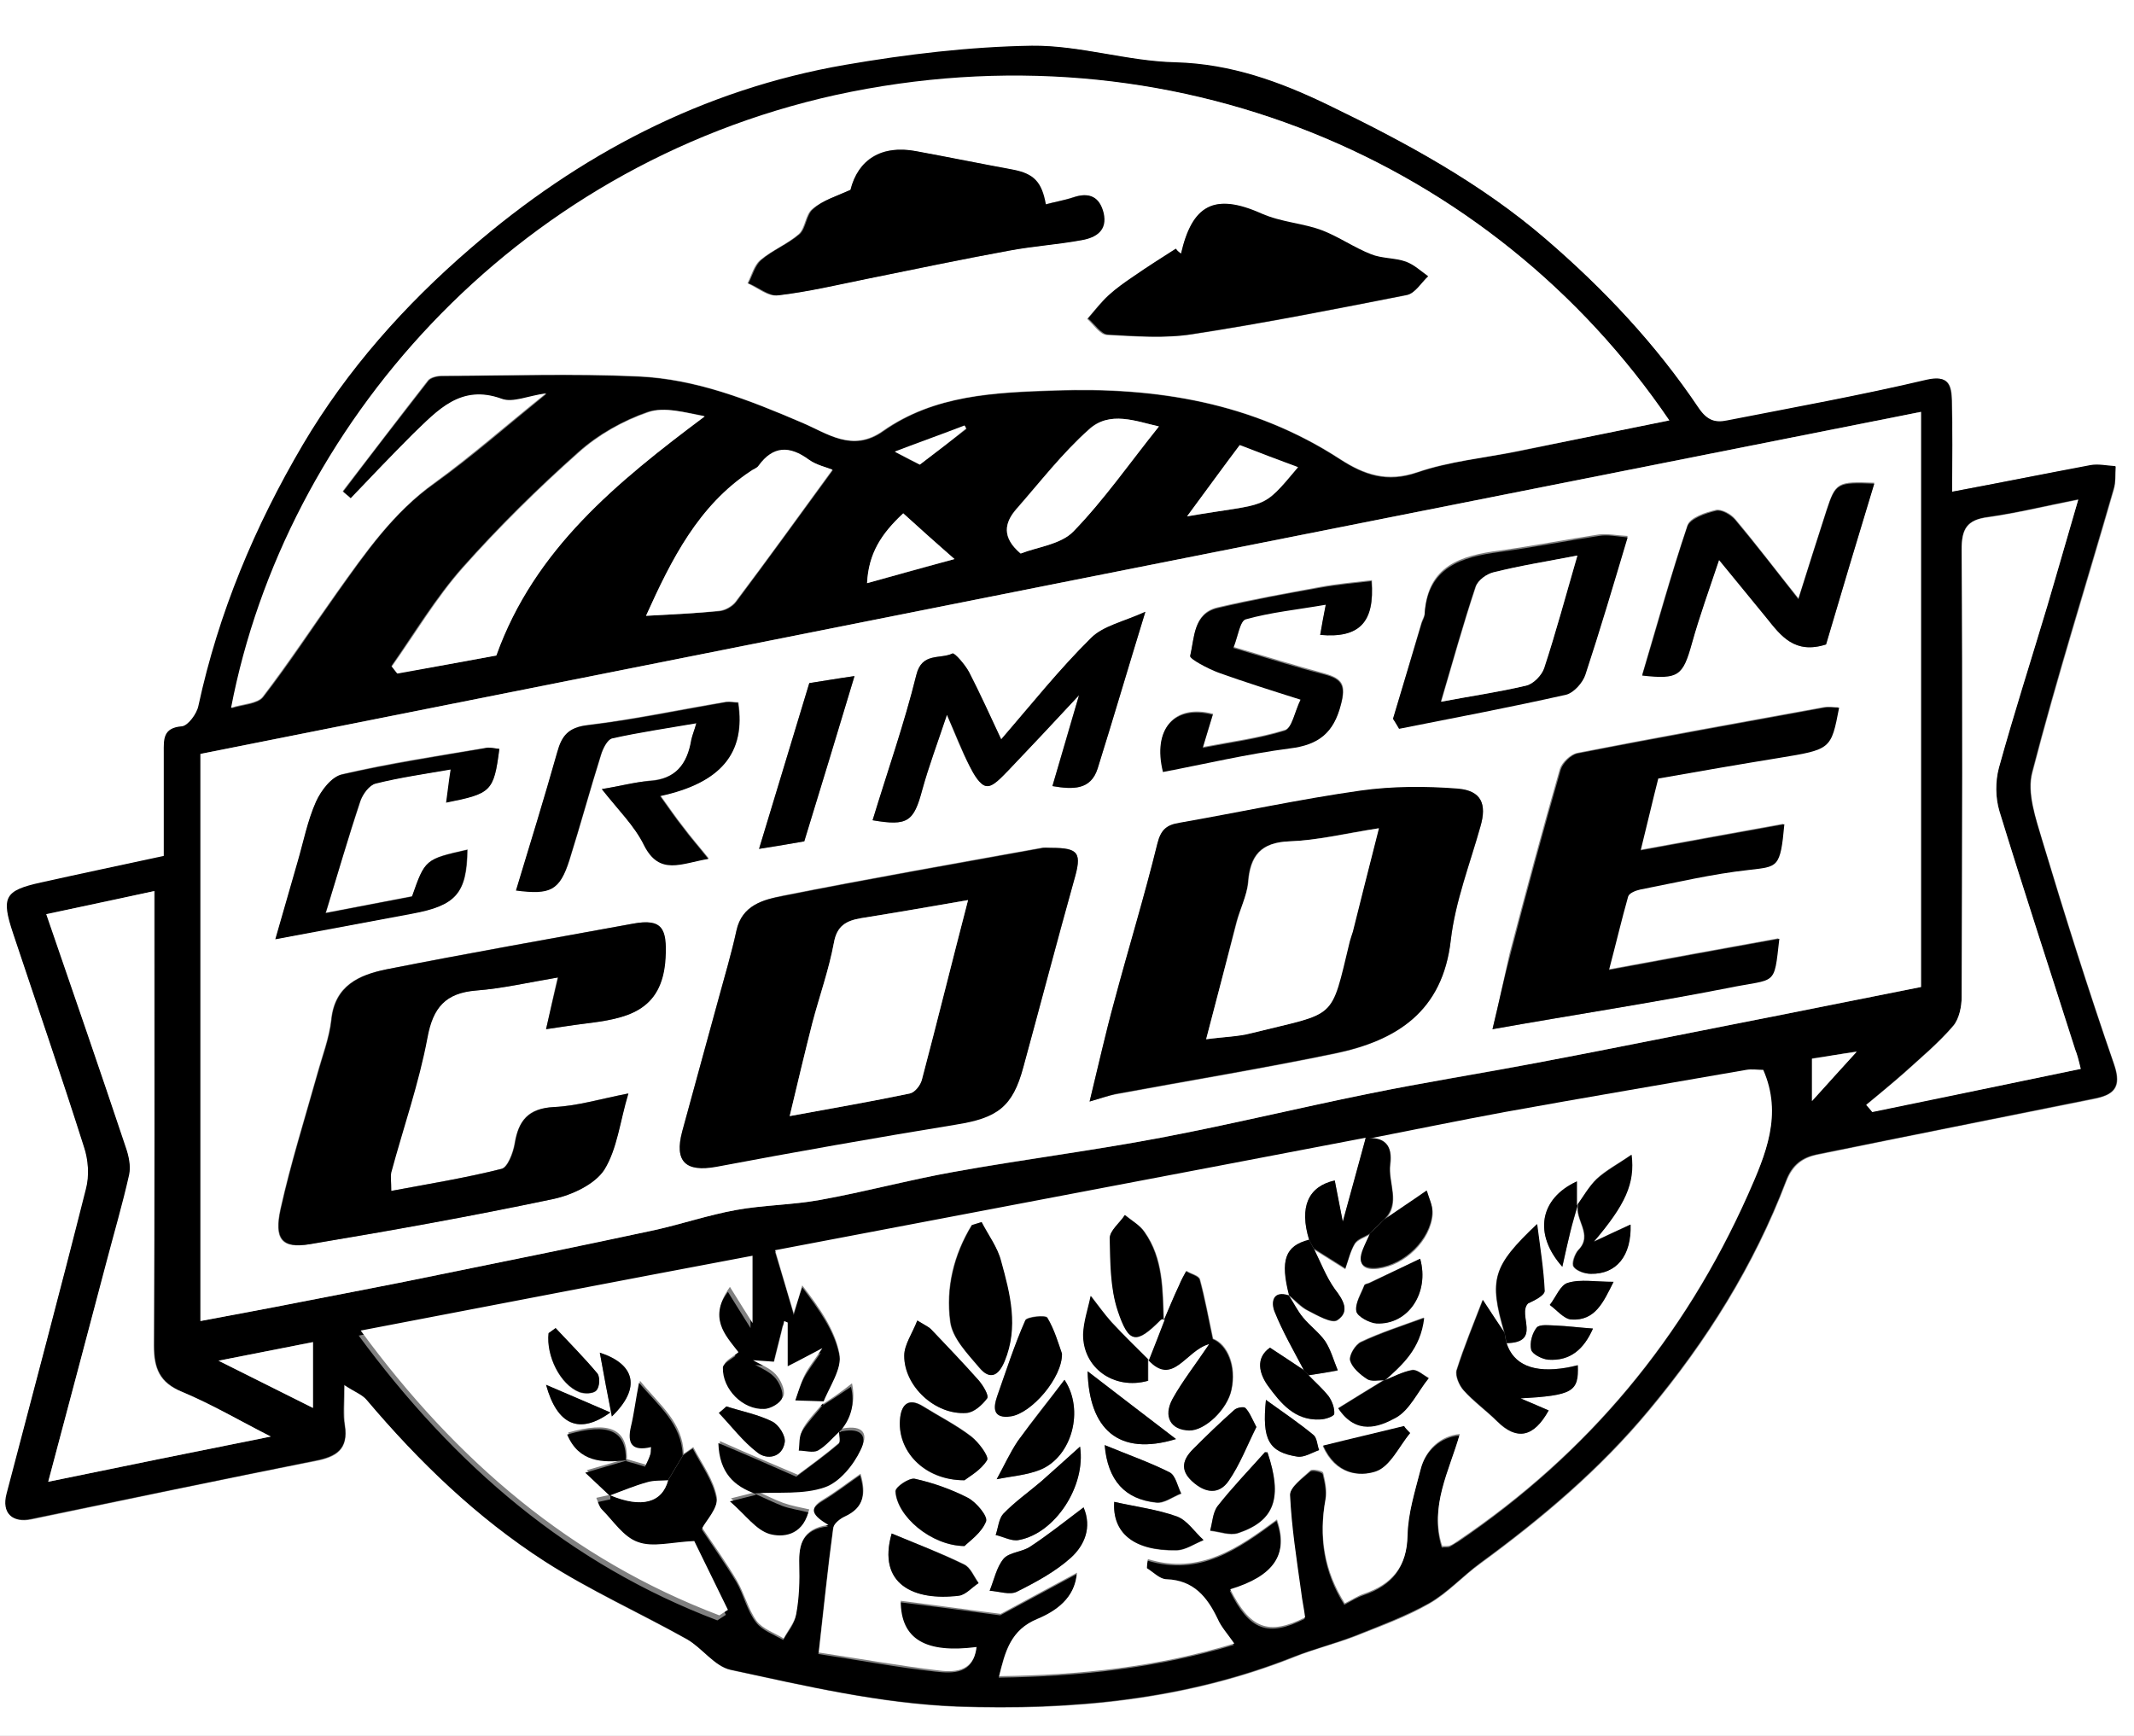 <?xml version="1.0" encoding="utf-8"?>
<!-- Generator: Adobe Illustrator 20.1.0, SVG Export Plug-In . SVG Version: 6.00 Build 0)  -->
<svg version="1.1" id="Layer_1" xmlns="http://www.w3.org/2000/svg" xmlns:xlink="http://www.w3.org/1999/xlink" x="0px" y="0px"
	 viewBox="0 0 424.8 345.6" style="enable-background:new 0 0 424.8 345.6;" xml:space="preserve">
<rect x="0" y="0" width="424.8" height="345.6" fill="#808080" stroke="none"/>
<style type="text/css">
	.st0{fill:#FFFFFF;}
</style>
<g>
	<g>
		<path class="st0" d="M-49.4,353.8c0-120,0-240,0-360c168,0,336,0,504,0c0,120,0,240,0,360C286.6,353.8,118.6,353.8-49.4,353.8z
			 M388.6,97.9c0-6.5,0.1-12.3,0-18.1c-0.1-3.1-0.6-5.2-5-4.1c-13.2,3-26.5,5.5-39.7,8.1c-2.3,0.5-4,0-5.7-2.5
			c-8.5-12.6-18.9-23.7-30.4-33.6c-13-11.2-28-19.3-43.3-26.7c-9.5-4.6-19.4-8.2-30.4-8.5c-9.6-0.2-19.1-3.5-28.6-3.3
			c-12.4,0.2-24.9,1.7-37.1,3.8c-28.3,5-53.1,18-74.7,36.6c-13,11.2-24.4,24.1-33.3,39c-9.6,16.3-16.8,33.4-20.8,52
			c-0.3,1.6-2.1,4-3.3,4.1c-3.8,0.3-3.6,2.6-3.6,5.2c0,6.8,0,13.6,0,20.6c-8.4,1.8-16.5,3.5-24.5,5.3c-7.1,1.6-7.9,2.9-5.5,10.1
			c4.7,14.2,9.6,28.3,14.1,42.5c0.8,2.6,1,5.8,0.4,8.4C12,257,6.6,277.2,1.4,297.5c-1,3.8,1.2,5.8,4.9,5
			c18.8-3.9,37.6-7.9,56.5-11.6c4.2-0.8,6.6-2.3,5.9-7.1c-0.3-2.1-0.1-4.3-0.1-8c2.1,1.4,3.6,1.9,4.5,3
			c10.4,12.3,21.9,23.4,35.4,32.1c9,5.8,18.9,10.3,28.3,15.5c3.1,1.7,5.5,5.4,8.7,6.1c14.9,3.2,29.8,6.7,45,7.3
			c23,0.8,45.6-1.3,67.2-9.9c3.9-1.6,8.1-2.6,12-4.1c5-2,10.1-3.8,14.8-6.5c3.7-2.1,6.7-5.5,10.2-8c12.3-9,23.8-18.7,33.6-30.5
			c11.5-13.8,20.9-28.8,27.3-45.6c1.3-3.3,3.3-4.7,6.2-5.3c18.4-3.8,36.7-7.4,55.1-11.1c3.8-0.8,5.6-2.2,4-6.8
			c-5.1-14.8-9.8-29.7-14.3-44.6c-1.3-4.4-3.1-9.5-2-13.6c4.9-18.9,10.8-37.5,16.2-56.3c0.4-1.5,0.3-3.1,0.4-4.6
			c-1.7-0.1-3.4-0.4-5-0.2C407.1,94.3,398.2,96.1,388.6,97.9z"/>
		<path d="M388.6,97.9c9.6-1.8,18.5-3.6,27.5-5.3c1.6-0.3,3.3,0.1,5,0.2c-0.1,1.5,0.1,3.2-0.4,4.6c-5.4,18.7-11.3,37.4-16.2,56.3
			c-1.1,4.1,0.7,9.2,2,13.6c4.5,15,9.2,29.9,14.3,44.6c1.6,4.7-0.2,6.1-4,6.8c-18.4,3.7-36.7,7.4-55.1,11.1c-2.9,0.6-5,2-6.2,5.3
			c-6.4,16.8-15.8,31.8-27.3,45.6c-9.8,11.8-21.3,21.5-33.6,30.5c-3.5,2.6-6.5,5.9-10.2,8c-4.7,2.6-9.8,4.5-14.8,6.5
			c-3.9,1.5-8.1,2.6-12,4.1c-21.6,8.6-44.2,10.7-67.2,9.9c-15.3-0.6-30.2-4.1-45-7.3c-3.2-0.7-5.6-4.3-8.7-6.1
			c-9.4-5.3-19.3-9.7-28.3-15.5c-13.5-8.7-25-19.8-35.4-32.1c-0.9-1.1-2.4-1.6-4.5-3c0,3.7-0.3,5.9,0.1,8c0.8,4.8-1.7,6.3-5.9,7.1
			c-18.8,3.8-37.7,7.7-56.5,11.6c-3.8,0.8-5.9-1.2-4.9-5C6.6,277.2,12,257,17.1,236.7c0.7-2.6,0.5-5.8-0.4-8.4
			c-4.5-14.2-9.4-28.4-14.1-42.5c-2.4-7.2-1.7-8.5,5.5-10.1c8.1-1.8,16.2-3.5,24.5-5.3c0-6.9,0-13.7,0-20.6c0-2.6-0.2-4.9,3.6-5.2
			c1.2-0.1,3-2.5,3.3-4.1c4-18.5,11.2-35.7,20.8-52c8.8-14.9,20.3-27.8,33.3-39c21.6-18.7,46.3-31.7,74.7-36.6
			c12.2-2.1,24.7-3.6,37.1-3.8c9.5-0.1,19.1,3.1,28.6,3.3c11.1,0.3,20.9,3.9,30.4,8.5c15.3,7.4,30.3,15.5,43.3,26.7
			c11.5,9.9,21.9,20.9,30.4,33.6c1.7,2.5,3.3,3,5.7,2.5c13.3-2.6,26.6-5,39.7-8.1c4.4-1,4.9,1.1,5,4.1
			C388.7,85.6,388.6,91.4,388.6,97.9z M121.5,297.7c6.2,2.5,10.3,1.5,11.5-3c1-1.7,2-3.3,3-5c0.6-0.4,1.2-0.9,1.9-1.3
			c1.7,3.3,4.1,6.5,4.7,10c0.4,2.1-2.2,4.7-2.9,6.1c2.4,3.6,4.8,7,6.9,10.5c1.5,2.6,2.1,5.7,3.9,8c1.2,1.6,3.5,2.4,5.4,3.5
			c0.9-1.6,2.3-3.2,2.5-4.9c0.5-3.3,0.6-6.6,0.6-9.9c-0.1-3.9,0.6-7.2,5.8-7.8c-3.1-1.7-4.2-3.2-1-5.1c2.5-1.5,4.8-3.3,7.4-5.1
			c1.2,4,0.6,6.8-3.1,8.5c-0.9,0.4-2.2,1.4-2.3,2.2c-1.1,8.1-1.9,16.2-2.9,24.9c8.6,1.3,15.9,2.7,23.3,3.5c3.5,0.4,7.5,0.5,8.1-4.6
			c-10.1,1.3-15.1-1.5-15.1-9.2c6.4,0.8,12.7,1.6,19.9,2.6c4.4-2.4,9.7-5.2,15.2-8.2c-0.4,5.1-4.3,7.7-7.9,9.2
			c-5.4,2.2-6.4,6.3-7.6,11.4c16.1-0.2,31.4-1.9,46.8-6.5c-1.4-2-2.5-3.4-3.3-4.9c-2.1-4.4-4.7-7.7-10.2-7.9c-1.3,0-2.6-1.5-3.9-2.2
			c0.1-0.6,0.2-1.2,0.2-1.8c10.4,3.2,18.1-2.3,25.7-7.9c2.5,7-0.7,11.3-9.3,13.9c3.9,7.9,7.6,9.3,14.9,5.6c-0.3-1.6-0.6-3.4-0.8-5.2
			c-0.8-6.4-1.9-12.8-2.2-19.2c-0.1-1.6,2.5-3.5,4.1-4.9c0.4-0.4,2.4,0.1,2.5,0.5c0.4,1.7,0.8,3.5,0.5,5.2
			c-1.3,7.4-0.3,14.3,3.8,20.8c1.5-0.8,2.6-1.5,3.8-1.9c5.6-1.9,8.6-5.4,8.7-11.7c0.1-4.4,1.5-8.8,2.6-13.1c1-4,4.1-6.7,7.8-7
			c-2,7.3-6,14.4-3.5,22.3c0.8-0.1,1.2,0,1.5-0.1c0.6-0.3,1.1-0.7,1.7-1c25.8-17.5,45-40.5,57.7-69c3.5-7.9,6.9-15.9,3-24.7
			c-1.1,0-2.3-0.2-3.4,0c-16,2.8-32.1,5.5-48.1,8.4c-9.2,1.7-18.4,3.6-27.6,5.4c0,0,0.1-0.2,0.1-0.2c-39.1,7.4-78.3,14.9-117.6,22.4
			c1.5,5,2.6,8.6,3.7,12.5c0.6-2.1,1.1-3.8,1.7-5.5c3.4,4.5,6.5,8.8,7.4,13.6c0.6,3.1-2.2,6.7-3.4,10.2l0.1-0.2
			c-1.9-0.1-3.9-0.1-5.8-0.2c0.6-1.7,1.1-3.5,1.9-5.1c0.8-1.6,2-3.1,3.5-5.3c-2.7,1.4-4.3,2.3-6.9,3.6c0-3.5,0-6.1,0-8.7
			c-0.2-0.1-0.5-0.2-0.7-0.3c-0.6,2.6-1.3,5.1-2,8.1c-1.3-0.1-2.8-0.2-4.2-0.3c-1-0.5-2-1-3-1.5c-2.6-3.5-6.1-6.9-1.7-13
			c1.7,2.7,2.9,4.7,4.5,7.2c0-5.3,0-9.2,0-13.4c-26,5-51.4,9.9-78,14.9c19.1,25.9,41.9,45.5,71.4,56.7c0.6-0.4,1.1-0.7,1.7-1.1
			c-2.5-5.1-5-10.2-6.7-13.7c-4.4,0.2-8.2,1.2-11.2,0.2c-2.8-1-4.9-4.2-7.2-6.5c-0.5-0.5-0.6-1.4-1.1-2.3c1.3-0.3,2.3-0.5,3.2-0.7
			L121.5,297.7z M382.4,82C268,104.7,153.8,127.4,39.9,150.1c0,37.9,0,75.2,0,112.9c6.9-1.3,13.4-2.5,20-3.8
			c9.1-1.8,18.2-3.5,27.4-5.4c14.3-2.9,28.7-5.9,43-8.9c5.4-1.2,10.7-3,16.2-4c5.5-1,11.2-1,16.7-2c9-1.6,17.8-4,26.7-5.6
			c13.7-2.4,27.5-4.2,41.2-6.8c13.8-2.6,27.4-6,41.1-8.7c11.2-2.3,22.5-4,33.7-6.2c13.3-2.5,26.5-5.2,39.8-7.8
			c12.3-2.4,24.5-4.9,36.7-7.3C382.4,158,382.4,120.1,382.4,82z M332.3,83.7C297,31.8,233.1,4.4,166.5,19.1
			C101.8,33.4,56.8,85.3,46.1,141c2.3-0.7,5.2-0.8,6.3-2.2c5.2-6.7,9.8-13.8,14.7-20.7c5.7-8,11.2-16.1,19.5-21.9
			c7.4-5.3,14.2-11.3,22.2-17.8c-3.6,0.5-6.6,1.9-8.8,1.1c-8.2-3-12.8,2.2-17.7,7C78.1,90.6,74,95,69.9,99.3
			c-0.5-0.5-1.1-0.9-1.6-1.4c5.6-7.4,11.3-14.8,17-22.1c0.5-0.6,1.8-0.9,2.7-0.9c13-0.1,26.1-0.5,39.1,0.1
			c11.5,0.5,22.1,4.7,32.6,9.2c5,2.1,10,6,16.1,1.7c10.3-7.3,22.2-7.7,34.3-8.1c20.3-0.7,39.4,2.4,56.7,13.7
			c4.8,3.1,9.3,4.7,15.3,2.6c6.4-2.2,13.3-2.9,20-4.2C312.1,87.8,322.1,85.7,332.3,83.7z M414.2,212.8c-0.5-1.7-0.7-2.8-1.1-3.9
			c-5.1-15.8-10.3-31.6-15.1-47.5c-0.8-2.7-0.9-5.9-0.1-8.6c2.9-10.7,6.4-21.4,9.6-32.1c2.1-6.9,4-13.8,6.2-21.3
			c-6.6,1.3-12.2,2.7-18,3.5c-4.2,0.6-5.3,2.4-5.2,6.5c0.2,29.7,0.1,59.3,0,89c0,2-0.5,4.4-1.7,5.8c-2.9,3.4-6.4,6.3-9.7,9.3
			c-2.5,2.2-5,4.3-7.6,6.4c0.4,0.5,0.8,1,1.2,1.4C386.5,218.5,400.2,215.7,414.2,212.8z M53.9,286c-6.1-3.1-11.7-6.4-17.6-8.9
			c-4.5-1.9-5.6-4.7-5.6-9.2c0.1-28,0.1-56,0.1-83.9c0-2,0-3.9,0-6.6c-7.5,1.6-14.4,3.1-21.5,4.6c5.4,15.7,10.6,31,15.8,46.3
			c0.6,1.8,1,3.9,0.7,5.6c-1.3,5.8-3,11.5-4.5,17.3C17.4,265.6,13.6,280,9.6,295C24.6,291.9,38.9,289,53.9,286z M98.8,130.5
			c7.6-21.3,24.1-34.5,41.4-47.7c-3.8-0.7-8-1.9-11.3-0.8c-4.9,1.7-9.9,4.5-13.8,8c-8.1,7.2-15.9,14.9-23.1,23
			c-5.3,6-9.5,13-14.1,19.6c0.4,0.5,0.7,0.9,1.1,1.4C85.7,132.9,92.3,131.7,98.8,130.5z M128.6,122.6c5.4-0.3,10-0.5,14.6-0.9
			c1.2-0.1,2.6-0.9,3.3-1.8c6.5-8.7,12.8-17.4,19.3-26.3c-1.2-0.5-3.2-1-4.7-2c-3.8-2.8-7.1-2.8-10,1.2c-0.4,0.5-1.1,0.7-1.6,1.1
			C139,100.8,133.7,111.3,128.6,122.6z M230.7,84.9c-4.5-1-9.8-3.2-14,0.6c-5.3,4.8-9.7,10.5-14.4,15.8c-2.4,2.8-2.9,5.7,0.8,8.9
			c3.3-1.3,8-1.8,10.5-4.4C219.8,99.5,224.9,92.2,230.7,84.9z M236.3,102.8c16.3-2.8,14.7-0.9,22-9.7c-3.8-1.4-7.5-2.9-11.6-4.4
			C243.4,93.1,240.3,97.4,236.3,102.8z M62.3,280.3c0-4.7,0-8.6,0-13.1c-6.1,1.2-11.7,2.3-18.8,3.7
			C50.5,274.4,56.1,277.2,62.3,280.3z M179.8,102.2c-4.4,4.1-6.9,8-7.2,13.9c6.1-1.7,11.4-3.1,17.4-4.8
			C186.1,107.9,183,105.1,179.8,102.2z M360.7,219.2c3.4-3.7,6-6.7,8.9-9.9c-2.9,0.5-5.9,1-8.9,1.4
			C360.7,213.6,360.7,215.9,360.7,219.2z M183.1,92.5c3.3-2.5,6.3-4.8,9.3-7.1c-0.1-0.2-0.2-0.4-0.3-0.6c-4.4,1.7-8.9,3.3-13.9,5.2
			C180.4,91.2,182,92,183.1,92.5z"/>
		<path class="st0" d="M382.4,82c0,38.1,0,76,0,114.5c-12.2,2.4-24.4,4.9-36.7,7.3c-13.3,2.6-26.5,5.3-39.8,7.8
			c-11.2,2.1-22.5,3.9-33.7,6.2c-13.7,2.8-27.4,6.1-41.1,8.7c-13.7,2.6-27.5,4.3-41.2,6.8c-9,1.6-17.8,4-26.7,5.6
			c-5.5,1-11.2,1-16.7,2c-5.5,1-10.8,2.8-16.2,4c-14.3,3.1-28.7,6-43,8.9c-9.1,1.9-18.2,3.6-27.4,5.4c-6.5,1.3-13.1,2.5-20,3.8
			c0-37.7,0-75,0-112.9C153.8,127.4,268,104.7,382.4,82z M209.2,168.8c-0.7,0-1.4-0.1-2,0c-17.2,3.1-34.3,6.1-51.4,9.5
			c-3.7,0.8-8.1,1.8-9.2,6.9c-1,4.6-2.3,9.1-3.6,13.7c-2.4,8.8-4.8,17.6-7.2,26.3c-1.6,6,0.7,8.2,6.8,7c15.9-3,31.7-5.9,47.7-8.4
			c8.2-1.3,11.2-3.5,13.4-11.4c3.4-12.4,6.7-24.8,10.1-37.2C215.4,169.8,214.8,168.8,209.2,168.8z M216.9,219.3
			c2.7-0.8,3.9-1.2,5.1-1.4c14.6-2.7,29.2-5.1,43.7-8.1c12.3-2.6,21.5-8.4,23.1-22.6c0.9-7.7,3.8-15.1,5.9-22.6
			c1.3-4.5,0.2-7.2-4.5-7.5c-6.4-0.5-13-0.5-19.4,0.4c-12.1,1.7-24,4.3-36,6.4c-2.5,0.4-3.7,1.3-4.4,4.1c-2.6,10.6-5.8,21-8.6,31.5
			C220.1,205.6,218.7,211.9,216.9,219.3z M108.7,204.9c2.8-0.4,5.2-0.8,7.6-1.1c8.1-1,15.5-2.2,16.1-13.1c0.3-5.8-0.6-7.9-6.5-6.8
			c-16.4,3-32.7,5.8-49.1,9.1c-5.4,1.1-10.2,3.2-10.9,10c-0.4,3.7-1.8,7.2-2.8,10.9c-2.5,8.9-5.3,17.8-7.3,26.8c-1.3,6,0.2,8,5.8,7
			c16.2-2.7,32.4-5.6,48.5-9c3.7-0.8,8.2-2.9,10.1-5.8c2.6-4.1,3.2-9.6,4.8-15.2c-5.7,1.1-10.2,2.5-14.8,2.7c-5.1,0.2-7,2.7-7.8,7.3
			c-0.3,1.8-1.4,4.7-2.6,5c-7.2,1.8-14.5,3-22,4.4c0-1.8-0.2-2.8,0-3.7c2.4-8.9,5.5-17.8,7.2-26.8c1.1-6.1,3.6-8.9,9.7-9.4
			c5.2-0.4,10.4-1.6,16.3-2.6C110.1,198.4,109.5,201.3,108.7,204.9z M297.1,204.9c16.3-2.9,31.6-5.2,46.7-8.3
			c9.7-2,9.1-0.2,10.2-9.8c-11.1,2-22,4-33.9,6.2c1.4-5.3,2.5-10,3.8-14.6c0.2-0.7,1.5-1.2,2.4-1.4c7.2-1.4,14.4-3.1,21.6-3.9
			c5.8-0.6,6.3-0.2,7.1-9.1c-9.4,1.7-18.8,3.4-28.6,5.2c1.3-5.2,2.4-9.6,3.5-14.3c8-1.3,16-2.8,24-4.1c10.4-1.7,10.4-1.7,12-10
			c-1,0-2-0.2-3,0c-16.4,3-32.7,5.9-49,9.1c-1.3,0.3-3,1.9-3.4,3.2c-3.5,12.2-6.8,24.5-10,36.7C299.4,194.7,298.4,199.5,297.1,204.9
			z M228,121.8c-4.4,2-8.4,2.8-10.8,5.2c-6.2,6.2-11.7,13.2-17.9,20.2c-2.2-4.7-4.2-9.2-6.4-13.4c-0.8-1.5-2.9-3.9-3.3-3.7
			c-2.5,1.2-6.1-0.3-7.2,4.3c-2.4,9.8-5.7,19.3-8.7,28.9c7,1.2,8.2,0.3,9.9-6.1c1.3-4.7,3-9.2,4.9-14.9c1.7,4.1,2.9,7.2,4.5,10.2
			c0.8,1.6,2.1,3.9,3.4,4c1.3,0.1,3-1.8,4.3-3.1c4.5-4.7,8.9-9.5,14.1-15c-2,6.6-3.6,12.3-5.3,18.1c4.1,0.7,7.7,0.8,9-3.5
			C221.6,143.1,224.5,133.2,228,121.8z M277.3,143.1c0.4,0.6,0.8,1.2,1.2,1.7c11.1-2.2,22.3-4.3,33.3-6.8c1.5-0.3,3.2-2.4,3.8-4
			c2.9-8.7,5.5-17.6,8.4-27.3c-2.1-0.1-4-0.5-5.7-0.3c-6.6,1-13.2,2.3-19.8,3.2c-7.7,1-14.3,3-14.9,12.4c0,0.6-0.4,1.2-0.6,1.8
			C281.1,130.4,279.2,136.7,277.3,143.1z M363.5,128.3c3.1-10.5,6.3-21.2,9.6-32.2c-7.3-0.3-7.7-0.1-9.5,5.4
			c-1.8,5.6-3.6,11.2-5.6,17.6c-4.5-5.6-8.4-10.8-12.6-15.8c-0.8-1-2.7-2-3.8-1.8c-2.1,0.5-5.2,1.5-5.7,3.1
			c-3.3,9.8-6.1,19.8-9,29.7c7.2,0.9,8,0.2,9.9-6.4c1.5-5.3,3.4-10.6,5.4-16.6c3.5,4.3,6.5,7.9,9.5,11.6
			C354.5,126.6,357.2,130.3,363.5,128.3z M119.8,157.1c3.2,4.1,6.5,7.3,8.5,11.1c3.1,6.1,7.4,3.6,12.8,2.7c-2-2.5-3.6-4.3-5-6.2
			c-1.6-2-3-4.1-4.6-6.3c12.1-2.6,17-8.6,15.5-18.6c-0.8,0-1.6-0.2-2.4-0.1c-9.2,1.5-18.3,3.5-27.5,4.6c-3.9,0.5-5.2,2.2-6.1,5.4
			c-2.6,9.2-5.5,18.4-8.2,27.5c6.8,0.9,8.7-0.1,10.6-6c2.2-7,4.1-14,6.3-21c0.4-1.3,1.3-3.1,2.3-3.3c5.4-1.2,10.9-2,16.7-3
			c-0.5,1.5-0.9,2.4-1,3.3c-0.8,4.8-3.1,7.9-8.4,8.2C126.3,155.8,123.5,156.5,119.8,157.1z M262.8,126.4c7.8,0.7,10.9-2.5,10.3-10.9
			c-3.4,0.4-6.8,0.7-10.1,1.3c-6.9,1.3-13.8,2.5-20.6,4.1c-4.8,1.1-4.6,5.9-5.4,9.5c-0.2,0.6,3.5,2.6,5.6,3.3
			c5.3,1.9,10.7,3.6,16.4,5.4c-1.2,2.4-1.7,5.8-3.2,6.2c-5.1,1.6-10.6,2.3-16.3,3.4c0.8-2.7,1.4-4.6,2-6.6c-7.7-2-12,2.9-9.9,11.4
			c8.4-1.6,16.8-3.6,25.3-4.7c5.7-0.7,8.6-3,10.1-8.7c1-3.8,0.2-5-3.2-6c-5.9-1.6-11.8-3.4-18.2-5.3c0.9-2.2,1.3-5.4,2.5-5.7
			c4.9-1.4,10.1-1.9,15.9-2.9C263.4,123,263.2,124.6,262.8,126.4z M99.4,149.1c-1-0.1-2-0.4-2.9-0.2c-9.5,1.6-19,3-28.3,5.2
			c-2.1,0.5-4.2,3.2-5.2,5.4c-1.7,3.8-2.5,8-3.7,12.1c-1.3,4.6-2.6,9.1-4.4,15.3c10.1-1.9,18.7-3.5,27.3-5.1
			c8.6-1.6,10.8-4,10.9-12.7c-8.4,1.9-8.4,1.9-11,9.3c-5.7,1.1-11.4,2.2-17.2,3.3c2.3-7.7,4.5-15.1,6.9-22.3
			c0.5-1.4,1.8-3.2,3.1-3.5c4.8-1.2,9.7-1.8,14.9-2.8c-0.3,2.5-0.6,4.5-0.9,6.6C97.8,158,98.3,157.6,99.4,149.1z M160.1,167.5
			c3.3-10.7,6.5-21.3,10-32.9c-3.6,0.6-6.4,1-9,1.4c-3.3,10.9-6.5,21.5-10,33C154.8,168.4,157.4,168,160.1,167.5z"/>
		<path class="st0" d="M163.7,279.6c1.3-3.4,4-7.1,3.4-10.1c-0.9-4.8-4-9.2-7.4-13.6c-0.5,1.7-1,3.4-1.7,5.5
			c-1.2-3.9-2.2-7.5-3.7-12.5c39.3-7.5,78.5-14.9,117.6-22.4c-1.5,5.6-3,11.1-4.6,16.8c-0.5-2.5-1.1-5.4-1.6-8.2
			c-5.3,1.1-7.1,5.3-5.1,11.8c-4.8,1.2-5.8,4.1-3.9,11.1c-3.3-1.1-3.7,1.3-2.9,3.2c1.6,4,3.8,7.7,5.8,11.6c-2.2-1.5-4.4-2.9-6.8-4.5
			c-2.9,2.1-2.1,5.3-0.4,7.6c2.5,3.4,5.3,7,10.3,6.7c1,0,2.8-0.6,2.9-1.1c0.1-1.1-0.4-2.5-1.1-3.5c-1.1-1.5-2.6-2.8-4-4.2
			c1.9-0.3,3.9-0.6,5.8-0.9c-0.8-2-1.3-4.1-2.5-5.8c-1.2-1.8-3-3.1-4.4-4.7c-1.1-1.4-2-3-2.9-4.5c1.3,1.1,2.4,2.4,3.9,3.1
			c1.8,0.9,4.7,2.6,5.8,1.9c2.6-1.7,1.2-4-0.5-6.2c-1.7-2.3-2.8-5.2-4.1-7.9c2.1,1.3,4.1,2.6,6.2,3.9c0.6-1.7,1-3.5,1.9-5
			c0.6-0.9,2-1.3,3-1.9c-0.4,1-0.9,2.1-1.3,3.1c-1.3,3,0.2,4.1,3,3.7c5.3-0.7,10.4-5.6,10.8-10.8c0.1-1.5-0.7-3.1-1.1-4.6
			c-3.3,2.2-5.9,4-8.5,5.8c3.4-3.4,0.7-7.4,1.2-11.1c0.5-3.8-1.1-5.4-4.9-5.1c9.2-1.8,18.4-3.7,27.6-5.4c16-2.9,32.1-5.6,48.1-8.4
			c1.1-0.2,2.3,0,3.4,0c3.9,8.9,0.5,16.8-3,24.7c-12.7,28.5-31.8,51.5-57.7,69c-0.6,0.4-1.1,0.8-1.7,1c-0.3,0.1-0.6,0.1-1.5,0.1
			c-2.6-7.9,1.4-15,3.5-22.3c-3.7,0.3-6.8,3-7.8,7c-1.1,4.3-2.5,8.7-2.6,13.1c-0.1,6.3-3.1,9.8-8.7,11.7c-1.2,0.4-2.4,1.2-3.8,1.9
			c-4.1-6.5-5.2-13.4-3.8-20.8c0.3-1.7-0.1-3.5-0.5-5.2c-0.1-0.4-2.1-0.8-2.5-0.5c-1.6,1.5-4.1,3.3-4.1,4.9
			c0.3,6.4,1.3,12.8,2.2,19.2c0.2,1.8,0.6,3.5,0.8,5.2c-7.3,3.7-11,2.2-14.9-5.6c8.6-2.6,11.7-6.9,9.3-13.9
			c-7.6,5.6-15.3,11.1-25.7,7.9c-0.1,0.6-0.2,1.2-0.2,1.8c1.3,0.8,2.6,2.2,3.9,2.2c5.4,0.2,8.1,3.5,10.2,7.9
			c0.7,1.6,1.9,2.9,3.3,4.9c-15.4,4.7-30.8,6.3-46.8,6.5c1.3-5.1,2.3-9.2,7.6-11.4c3.6-1.5,7.5-4.1,7.9-9.2
			c-5.6,3-10.9,5.9-15.2,8.2c-7.2-0.9-13.5-1.8-19.9-2.6c0,7.7,5,10.5,15.1,9.2c-0.6,5.1-4.6,5.1-8.1,4.6
			c-7.4-0.9-14.7-2.2-23.3-3.5c1-8.7,1.8-16.8,2.9-24.9c0.1-0.8,1.4-1.8,2.3-2.2c3.7-1.7,4.3-4.5,3.1-8.5c-2.6,1.8-4.9,3.6-7.4,5.1
			c-3.2,1.9-2,3.3,1,5.1c-5.2,0.7-5.9,3.9-5.8,7.8c0.1,3.3,0,6.7-0.6,9.9c-0.3,1.7-1.7,3.3-2.5,4.9c-1.8-1.1-4.2-1.9-5.4-3.5
			c-1.7-2.4-2.4-5.4-3.9-8c-2.1-3.6-4.5-6.9-6.9-10.5c0.7-1.4,3.2-4,2.9-6.1c-0.6-3.5-3-6.7-4.7-10c-0.6,0.4-1.2,0.9-1.9,1.3
			c-0.2-6.3-4.8-9.7-8.7-14.5c-0.6,3.6-1,6.2-1.6,8.7c-0.9,3.5,0.2,5,4,4.1c-0.1,0.7-0.1,1.2-0.2,1.6c-0.3,0.8-0.7,1.5-1,2.3
			c-1.3-0.4-2.5-0.7-3.8-1.1c0.1-6.1-3.5-7.6-11.7-5.3c2.3,5.5,7,5.7,11.9,5.1c-2.6,0.8-5.1,1.5-8.2,2.4c1.6,1.5,3.3,3.1,5.1,4.8
			c-0.9,0.2-1.9,0.4-3.2,0.7c0.4,1,0.6,1.8,1.1,2.3c2.3,2.3,4.3,5.5,7.2,6.5c3,1.1,6.7,0,11.2-0.2c1.7,3.5,4.2,8.6,6.7,13.7
			c-0.6,0.4-1.1,0.7-1.7,1.1c-29.5-11.2-52.4-30.8-71.4-56.7c26.6-5.1,52-10,78-14.9c0,4.2,0,8.1,0,13.4c-1.6-2.5-2.8-4.5-4.5-7.2
			c-4.4,6.2-1,9.5,1.7,13c-1,0.9-2.8,1.7-2.8,2.6c0,4.3,4.1,8.4,8.2,8.2c1.3-0.1,3.3-1.2,3.6-2.2c0.3-1.2-0.6-3.1-1.6-4.2
			c-1.2-1.3-3-1.9-4.5-2.8c1.5,0.1,2.9,0.2,4.2,0.3c0.7-2.9,1.4-5.5,2-8.1c0.2,0.1,0.5,0.2,0.7,0.3c0,2.6,0,5.2,0,8.7
			c2.6-1.3,4.2-2.2,6.9-3.6c-1.5,2.3-2.7,3.7-3.5,5.3c-0.8,1.6-1.3,3.4-1.9,5.1c1.9,0.1,3.9,0.1,5.8,0.2c-1.4,1.8-3.1,3.4-4.2,5.3
			c-0.6,1.1-0.5,2.6-0.7,3.9c1.3,0.1,2.9,0.6,3.8,0c1.6-0.9,2.9-2.5,4.3-3.8c0,0.9,0.3,2.3-0.1,2.7c-2.8,2.4-5.8,4.6-8.4,6.5
			c-5.2-2.2-10.1-4.3-15.5-6.7c0.2,6,3.1,8.5,7.4,10.1c-1.2,0.3-2.3,0.6-5.2,1.3c3.3,2.8,5.3,5.8,7.9,6.5c2.5,0.7,6.4,0.4,7.7-4.3
			c-1.8-0.4-3.5-0.7-5.2-1.3c-1.9-0.7-3.6-1.6-5.4-2.4c4.7-0.3,9.6,0.2,13.9-1.2c2.9-1,5.7-4.4,7.1-7.4c1.6-3.3-0.3-4.6-4.3-3.7
			c2.5-2.8,3.1-5.8,2.4-9.1C167.1,277.4,165.4,278.5,163.7,279.6z M275.4,274.9c3.6-3.2,7.3-6.4,8-12.6c-4.6,1.7-8.7,3-12.5,4.8
			c-1.1,0.5-2.4,2.7-2.2,3.7c0.4,1.5,2,2.8,3.4,3.7c0.8,0.5,2.3,0.2,3.4,0.2c-3,1.8-6,3.7-9.1,5.6c3.6,5.4,8.1,3.7,11.4,1.9
			c2.8-1.6,4.4-5.2,6.6-7.9c-1.1-0.6-2.3-1.7-3.3-1.6C279.2,273.1,277.3,274.2,275.4,274.9z M313.9,240c0-1.5,0-3,0-4.8
			c-7.4,3.4-8.7,10.4-2.9,17c0.6-2.7,1.1-4.9,1.6-7c0.5-1.8,1-3.6,1.5-5.4c-0.8,3,3.1,6,0,9.1c-0.7,0.8-1.4,2.7-0.9,3.3
			c0.6,0.9,2.2,1.4,3.4,1.4c5.1,0.1,8.1-3.5,7.9-9.8c-2.2,1-4.3,2-7.3,3.4c6.3-7.4,8.2-11.6,7.5-17.3c-2.6,1.8-5,3-6.9,4.8
			C316.3,236.2,315.2,238.2,313.9,240z M231.7,262.8c-0.2-6.1-0.1-12.3-3.8-17.5c-1-1.4-2.6-2.3-3.9-3.4c-1.1,1.5-3.1,3.1-3,4.6
			c0.1,4.9,0,10,1.6,14.5c2.2,6.6,3.7,6.6,8.5,1.8c0.2-0.2,0.6-0.1,0.9-0.2c-1.1,2.7-2.1,5.4-3.2,8.2c-2.5-2.5-5-4.9-7.4-7.5
			c-1.5-1.6-2.8-3.5-4.2-5.3c-0.5,2.5-1.4,5.1-1.5,7.6c-0.1,6.7,6.1,11.2,12.9,9.3c0-1.4,0-2.9,0-4.3c5,5.5,7.5-1.8,12.2-3.1
			c-2.9,4.3-5.4,7.4-7.3,10.9c-1.9,3.5-0.4,6.1,3.3,6.3c3.1,0.1,7.6-4.1,8.4-8.1c1-4.7-0.8-9-3.7-10.1c-0.9-4.2-1.6-8.1-2.6-11.8
			c-0.2-0.8-1.8-1.1-2.7-1.7c-0.5,0.9-1,1.9-1.4,2.8C233.7,258.1,232.7,260.5,231.7,262.8z M299.9,267.4c7.1-0.1,2.1-5.7,4.2-7.9
			c1.3-0.6,3.4-1.6,3.3-2.5c-0.2-4.3-0.9-8.6-1.5-13.3c-8.8,8.4-9.6,11-6.5,21.6c-1.3-2-2.6-4-4.3-6.5c-1.8,4.7-3.7,9.2-5.2,14
			c-0.3,1.1,0.5,3,1.4,4c2,2.3,4.6,4.1,6.7,6.2c3.8,3.8,7.2,3.2,10.2-2.2c-1.6-0.7-3.2-1.3-5.6-2.4c10.4-0.6,11.6-1.3,11.4-6.6
			c-0.8,0.2-1.6,0.3-2.3,0.5C305.2,273.4,301.2,271.7,299.9,267.4z M195.4,243.3c-0.7,0.2-1.3,0.4-2,0.6c-3.6,5.9-5.2,12.5-4.3,19.2
			c0.4,3.3,3.5,6.4,5.8,9.2c2,2.4,3.8,1.7,5-1.3c2.8-6.8,1.1-13.4-0.7-19.9C198.6,248.4,196.8,245.9,195.4,243.3z M192,294.7
			c0.9-0.8,3.3-2.1,4.5-4.1c0.4-0.7-1.7-3.5-3.2-4.7c-3-2.3-6.4-4-9.6-6c-2.7-1.6-4.1-0.5-4.5,2.2
			C178.4,288.7,183.8,294.8,192,294.7z M182.6,262.9c-1,2.6-2.6,4.8-2.6,7c-0.1,6.1,6.2,11.8,12.4,11.4c1.5-0.1,3.2-1.6,4.1-2.9
			c0.4-0.5-0.7-2.5-1.6-3.5c-3.1-3.5-6.3-6.9-9.6-10.3C184.9,264.2,184.3,264,182.6,262.9z M211.4,269.5c-0.7-2-1.5-4.8-2.9-7.2
			c-0.3-0.6-4.1-0.2-4.4,0.5c-2.1,4.9-3.8,10-5.6,15.1c-0.9,2.5-0.9,4.5,2.7,4C205.3,281.5,211.5,274.3,211.4,269.5z M192,307.8
			c1-1,3.3-2.6,4.2-4.9c0.4-1-1.9-3.8-3.6-4.7c-3.3-1.7-6.9-3-10.6-3.8c-1.1-0.2-3.8,1.6-3.8,2.5C178.5,301.8,185.3,307.8,192,307.8
			z M211.9,274.7c-3.2,4.1-6.4,8.1-9.3,12.2c-1.6,2.4-2.8,5-4.2,7.6c2.9-0.6,6-0.8,8.7-1.9C213.4,290,215.9,280.7,211.9,274.7z
			 M215.7,300.1c-3.8,2.8-7.1,5.5-10.6,7.8c-1.6,1.1-4.2,1.1-5.3,2.4c-1.5,1.7-1.9,4.2-2.8,6.4c1.8,0.1,4,0.9,5.4,0.2
			c3.8-1.9,7.7-4,10.8-6.8C215.9,307.7,217.4,304.1,215.7,300.1z M177.5,305.3c-2.9,10.1,4.4,13.5,13.4,12.3
			c1.4-0.2,2.6-1.6,3.9-2.5c-0.9-1.3-1.6-3.1-2.9-3.7C187.2,309.1,182.3,307.3,177.5,305.3z M215,288c-2.8,2.5-5.2,4.7-7.7,6.9
			c-2.5,2.2-5.3,4.1-7.6,6.5c-0.9,1-1,2.8-1.5,4.2c1.5,0.4,3.2,1.3,4.6,1C210,305.3,216.2,295.9,215,288z M250.1,284.1
			c-1-1.7-1.4-3-2.2-3.8c-0.3-0.3-1.7,0-2.2,0.4c-2.8,2.5-5.6,5.1-8.2,7.8c-2,2-2.7,4.1-0.2,6.4c2.6,2.4,5.3,2.8,7.3-0.1
			C246.9,291.5,248.3,287.7,250.1,284.1z M252.3,289.2c-0.2,0-0.4-0.1-0.5,0c-3.2,3.5-6.4,7-9.4,10.7c-1,1.3-1.1,3.2-1.5,4.9
			c1.8,0.2,3.9,1,5.5,0.5C253.8,302.8,255.4,298.2,252.3,289.2z M282.7,250.6c-3.4,1.6-6.8,3.2-10.2,4.8c-0.3,0.1-0.8,0.2-0.9,0.4
			c-0.7,1.7-1.9,3.6-1.6,5.2c0.2,1,2.5,2.3,4,2.4C280.3,263.8,284.6,257.4,282.7,250.6z M221.8,299c-0.4,6.1,3.8,9.8,12.3,9.7
			c1.8,0,3.6-1.3,5.4-2c-1.7-1.6-3.2-3.9-5.3-4.7C230.4,300.5,226.2,300,221.8,299z M234.1,286.5c-6.4-4.9-11.9-9.1-17.6-13.5
			C216.8,284.5,222.6,290,234.1,286.5z M219.9,287.7c0.6,7.1,4.1,10.8,10.3,11.5c1.6,0.2,3.3-1.2,5-1.8c-0.8-1.4-1.1-3.6-2.3-4.2
			C228.8,291.1,224.5,289.6,219.9,287.7z M280.7,285.3c-0.4-0.4-0.8-0.9-1.3-1.3c-5.2,1.3-10.5,2.6-16.1,3.9
			c2.5,5.7,7.2,6.1,10.5,5.1C276.6,292,278.4,287.9,280.7,285.3z M110.6,264.4c-0.5,0.4-0.9,0.7-1.4,1.1c-0.5,4.5,2.3,10.2,6.1,11.7
			c1,0.4,2.8,0.3,3.4-0.3c0.6-0.7,0.7-2.7,0.2-3.4C116.3,270.3,113.4,267.4,110.6,264.4z M321.2,255.2c-3.6,0-6.5-0.5-9.1,0.2
			c-1.5,0.4-2.4,2.9-3.6,4.4c1.4,1,2.8,2.8,4.3,2.9C317.5,263,319.1,259.2,321.2,255.2z M144.6,280c-0.5,0.4-1,0.9-1.5,1.3
			c2.5,2.7,4.8,5.7,7.7,7.9c1.9,1.5,4.9,0.9,5.4-2c0.2-1.3-1.3-3.6-2.5-4.2C150.9,281.6,147.7,281,144.6,280z M252,278.7
			c-0.8,7.9,0.6,10.4,6.2,11.3c1.3,0.2,2.9-0.8,4.3-1.3c-0.3-1-0.4-2.4-1.1-3C258.6,283.4,255.5,281.3,252,278.7z M317.1,264.5
			c-2.8-0.2-5.1-0.5-7.4-0.6c-1.3-0.1-3.2-0.3-3.8,0.4c-0.9,1.1-1.5,3-1.1,4.4c0.2,0.9,2.2,1.9,3.4,2
			C312.6,271,315.3,268.6,317.1,264.5z M108.7,275.7c2.2,8,6.6,10,12.8,5.5C117.1,279.3,113.3,277.7,108.7,275.7z M121.8,282
			c5.9-5.7,4.6-10.5-2.4-12.7C120.2,273.8,121,277.9,121.8,282z"/>
		<path class="st0" d="M332.3,83.7c-10.2,2.1-20.2,4.1-30.2,6.1c-6.7,1.4-13.6,2-20,4.2c-6,2-10.5,0.5-15.3-2.6
			C249.4,80.1,230.2,77,210,77.7c-12,0.4-24,0.9-34.3,8.1c-6.1,4.3-11.1,0.4-16.1-1.7c-10.5-4.5-21.1-8.7-32.6-9.2
			c-13-0.6-26.1-0.1-39.1-0.1c-0.9,0-2.2,0.3-2.7,0.9c-5.7,7.3-11.3,14.7-17,22.1c0.5,0.5,1.1,0.9,1.6,1.4
			c4.1-4.3,8.2-8.6,12.4-12.8c4.9-4.7,9.5-10,17.7-7c2.2,0.8,5.2-0.6,8.8-1.1c-8,6.4-14.9,12.5-22.2,17.8
			c-8.2,5.9-13.8,13.9-19.5,21.9c-4.9,6.9-9.6,14-14.7,20.7c-1.1,1.4-4,1.4-6.3,2.2c10.7-55.7,55.7-107.7,120.4-122
			C233.1,4.4,297,31.8,332.3,83.7z M169.3,37.8c-2.9,1.4-5.6,2.1-7.6,3.8c-1.4,1.1-1.4,3.8-2.7,5c-2.3,2-5.3,3.2-7.7,5.2
			c-1.2,1-1.7,3-2.5,4.6c2,0.9,4.1,2.7,5.9,2.4c6-0.7,11.8-2.1,17.8-3.3c9.4-1.9,18.8-3.8,28.2-5.6c4.8-0.9,9.7-1.3,14.5-2.1
			c2.8-0.5,5.2-1.9,4.3-5.4c-0.8-3.2-2.8-4.2-6-3.1c-1.8,0.6-3.7,0.9-5.5,1.4c-0.8-4.5-2.4-6.1-6.4-6.9c-6.5-1.2-12.9-2.5-19.4-3.7
			C175.5,28.8,170.8,31.7,169.3,37.8z M235.1,50.5c-0.4-0.3-0.8-0.6-1.2-0.9c-2.8,1.8-5.6,3.6-8.4,5.5c-1.7,1.2-3.4,2.4-5,3.8
			c-1.5,1.4-2.7,3-4.1,4.6c1.3,1.1,2.5,3.1,3.9,3.2c5.6,0.3,11.4,0.7,16.9-0.1c14.3-2.2,28.5-5,42.7-7.8c1.6-0.3,2.8-2.4,4.2-3.7
			c-1.5-1-2.8-2.4-4.4-2.9c-2.2-0.8-4.8-0.6-7-1.5c-3.3-1.3-6.3-3.4-9.6-4.7c-3.9-1.5-8.1-1.6-12.2-3.4
			C241.6,38.3,237.3,40.9,235.1,50.5z"/>
		<path class="st0" d="M414.2,212.8c-14,2.9-27.8,5.8-41.5,8.6c-0.4-0.5-0.8-1-1.2-1.4c2.5-2.1,5.1-4.2,7.6-6.4
			c3.3-3,6.8-5.9,9.7-9.3c1.2-1.4,1.7-3.9,1.7-5.8c0.1-29.7,0.2-59.3,0-89c0-4.2,1.1-6,5.2-6.5c5.7-0.8,11.4-2.2,18-3.5
			c-2.2,7.5-4.2,14.4-6.2,21.3c-3.2,10.7-6.6,21.3-9.6,32.1c-0.7,2.7-0.7,5.9,0.1,8.6c4.9,15.9,10.1,31.7,15.1,47.5
			C413.5,209.9,413.8,211.1,414.2,212.8z"/>
		<path class="st0" d="M53.9,286c-15,3-29.3,5.9-44.3,9c4-15,7.8-29.4,11.6-43.8c1.5-5.7,3.2-11.5,4.5-17.3c0.4-1.8-0.1-3.9-0.7-5.6
			c-5.1-15.3-10.4-30.6-15.8-46.3c7.2-1.5,14-3,21.5-4.6c0,2.7,0,4.6,0,6.6c0,28,0.1,56-0.1,83.9c0,4.5,1.1,7.4,5.6,9.2
			C42.2,279.6,47.8,282.9,53.9,286z"/>
		<path class="st0" d="M98.8,130.5c-6.4,1.2-13.1,2.4-19.7,3.6c-0.4-0.5-0.7-0.9-1.1-1.4c4.7-6.6,8.8-13.6,14.1-19.6
			c7.2-8.1,15-15.8,23.1-23c3.9-3.5,8.8-6.3,13.8-8c3.3-1.2,7.5,0.1,11.3,0.8C122.8,96,106.4,109.3,98.8,130.5z"/>
		<path class="st0" d="M128.6,122.6c5.1-11.3,10.4-21.9,20.8-28.8c0.5-0.4,1.3-0.6,1.6-1.1c2.9-4,6.2-4,10-1.2
			c1.5,1.1,3.5,1.5,4.7,2c-6.5,8.9-12.8,17.7-19.3,26.3c-0.7,0.9-2.1,1.7-3.3,1.8C138.6,122.1,134.1,122.3,128.6,122.6z"/>
		<path class="st0" d="M230.7,84.9c-5.8,7.2-10.9,14.6-17,20.9c-2.5,2.6-7.2,3.1-10.5,4.4c-3.8-3.2-3.3-6.1-0.8-8.9
			c4.7-5.4,9.1-11.1,14.4-15.8C220.9,81.7,226.2,83.9,230.7,84.9z"/>
		<path d="M124.6,290.9c1.2,0.3,2.5,0.7,3.8,1.1c0.4-0.8,0.8-1.5,1-2.3c0.2-0.4,0.1-0.9,0.2-1.6c-3.8,0.9-4.8-0.7-4-4.1
			c0.6-2.5,0.9-5.1,1.6-8.7c4,4.7,8.5,8.2,8.7,14.5c-1,1.7-2,3.3-3,5c-1.4,0.1-2.9,0-4.2,0.4c-2.5,0.7-4.9,1.7-7.3,2.6
			c0,0,0.2,0.2,0.2,0.2c-1.8-1.7-3.5-3.3-5.1-4.8c3.1-0.9,5.7-1.7,8.2-2.4L124.6,290.9z"/>
		<path class="st0" d="M236.3,102.8c4-5.4,7.1-9.7,10.5-14.2c4.1,1.6,7.8,3,11.6,4.4C251,101.8,252.6,100,236.3,102.8z"/>
		<path class="st0" d="M62.3,280.3c-6.2-3.1-11.8-5.9-18.8-9.4c7.1-1.4,12.7-2.5,18.8-3.7C62.3,271.7,62.3,275.6,62.3,280.3z"/>
		<path class="st0" d="M179.8,102.2c3.2,2.9,6.3,5.7,10.2,9.1c-6,1.6-11.3,3.1-17.4,4.8C172.9,110.2,175.4,106.3,179.8,102.2z"/>
		<path d="M149.6,271.3c1.5,0.9,3.3,1.6,4.5,2.8c1,1,1.9,3,1.6,4.2c-0.3,1-2.3,2.2-3.6,2.2c-4.2,0.2-8.3-3.9-8.2-8.2
			c0-0.9,1.8-1.7,2.8-2.6C147.6,270.3,148.6,270.8,149.6,271.3z"/>
		<path class="st0" d="M360.7,219.2c0-3.3,0-5.6,0-8.4c3-0.5,6-1,8.9-1.4C366.7,212.6,364,215.5,360.7,219.2z"/>
		<path class="st0" d="M183.1,92.5c-1.1-0.6-2.7-1.4-5-2.6c5-1.9,9.5-3.5,13.9-5.2c0.1,0.2,0.2,0.4,0.3,0.6
			C189.4,87.7,186.4,90,183.1,92.5z"/>
		<path class="st0" d="M121.5,297.7c2.4-0.9,4.8-1.9,7.3-2.6c1.3-0.4,2.8-0.3,4.2-0.4C131.8,299.2,127.7,300.3,121.5,297.7z"/>
		<path d="M209.2,168.8c5.6,0,6.2,1,4.6,6.5c-3.5,12.4-6.7,24.8-10.1,37.2c-2.1,7.9-5.2,10.1-13.4,11.4c-15.9,2.6-31.8,5.4-47.7,8.4
			c-6.1,1.1-8.4-1-6.8-7c2.4-8.8,4.8-17.6,7.2-26.3c1.2-4.5,2.6-9.1,3.6-13.7c1.1-5.1,5.4-6.2,9.2-6.9c17.1-3.4,34.3-6.4,51.4-9.5
			C207.8,168.7,208.5,168.8,209.2,168.8z M192.7,179.2c-7.5,1.3-14.4,2.5-21.3,3.6c-2.9,0.5-4.8,1.4-5.4,4.9c-1,5.4-2.9,10.6-4.3,16
			c-1.5,5.9-2.9,11.8-4.5,18.5c8.6-1.6,16.3-2.9,23.9-4.5c1-0.2,2.1-1.6,2.4-2.7C186.6,203.2,189.5,191.5,192.7,179.2z"/>
		<path d="M216.9,219.3c1.8-7.4,3.2-13.7,4.9-19.9c2.8-10.5,6-20.9,8.6-31.5c0.7-2.8,1.9-3.7,4.4-4.1c12-2.1,24-4.7,36-6.4
			c6.4-0.9,13-0.9,19.4-0.4c4.7,0.4,5.8,3.1,4.5,7.5c-2.1,7.5-5,14.9-5.9,22.6c-1.6,14.3-10.8,20.1-23.1,22.6
			c-14.5,3-29.1,5.4-43.7,8.1C220.8,218.1,219.6,218.5,216.9,219.3z M240.1,206.9c3.8-0.5,6.4-0.6,8.9-1.2
			c17.2-4.3,15.6-2.2,19.6-18.3c0.2-0.6,0.4-1.2,0.6-1.9c1.6-6.4,3.3-12.8,5.2-20.6c-6.8,1-12.2,2.4-17.7,2.6
			c-5.8,0.2-7.9,2.8-8.3,8.2c-0.2,2.7-1.6,5.3-2.3,7.9C244.2,191.2,242.3,198.6,240.1,206.9z"/>
		<path d="M108.7,204.9c0.8-3.6,1.5-6.4,2.4-10.3c-5.9,1-11.1,2.2-16.3,2.6c-6.1,0.5-8.6,3.4-9.7,9.4c-1.7,9.1-4.8,17.9-7.2,26.8
			c-0.2,0.9,0,1.9,0,3.7c7.5-1.4,14.9-2.6,22-4.4c1.2-0.3,2.3-3.2,2.6-5c0.7-4.6,2.7-7,7.8-7.3c4.6-0.2,9.2-1.6,14.8-2.7
			c-1.7,5.6-2.2,11-4.8,15.2c-1.9,2.9-6.4,5-10.1,5.8c-16.1,3.4-32.3,6.3-48.5,9c-5.6,0.9-7.1-1.1-5.8-7c2-9,4.8-17.9,7.3-26.8
			c1-3.6,2.4-7.2,2.8-10.9c0.7-6.8,5.6-8.9,10.9-10c16.3-3.2,32.7-6.1,49.1-9.1c5.9-1.1,6.8,1,6.5,6.8c-0.6,10.9-8.1,12.1-16.1,13.1
			C113.9,204.1,111.5,204.5,108.7,204.9z"/>
		<path d="M297.1,204.9c1.3-5.3,2.3-10.2,3.6-15c3.2-12.3,6.5-24.5,10-36.7c0.4-1.3,2.1-3,3.4-3.2c16.3-3.2,32.7-6.1,49-9.1
			c1-0.2,2,0,3,0c-1.6,8.3-1.6,8.3-12,10c-8,1.3-16.1,2.7-24,4.1c-1.2,4.7-2.2,9.1-3.5,14.3c9.8-1.8,19.2-3.5,28.6-5.2
			c-0.8,8.8-1.3,8.4-7.1,9.1c-7.3,0.8-14.4,2.5-21.6,3.9c-0.9,0.2-2.2,0.7-2.4,1.4c-1.3,4.6-2.4,9.3-3.8,14.6
			c11.9-2.2,22.8-4.2,33.9-6.2c-1.1,9.7-0.5,7.8-10.2,9.8C328.7,199.7,313.4,202,297.1,204.9z"/>
		<path d="M228,121.8c-3.5,11.4-6.4,21.3-9.5,31.2c-1.4,4.3-4.9,4.2-9,3.5c1.7-5.8,3.4-11.5,5.3-18.1c-5.1,5.5-9.6,10.3-14.1,15
			c-1.3,1.3-3,3.3-4.3,3.1c-1.3-0.1-2.6-2.4-3.4-4c-1.5-3-2.7-6.2-4.5-10.2c-1.9,5.7-3.6,10.2-4.9,14.9c-1.7,6.4-2.9,7.3-9.9,6.1
			c2.9-9.6,6.3-19.2,8.7-28.9c1.1-4.6,4.8-3.1,7.2-4.3c0.4-0.2,2.5,2.2,3.3,3.7c2.2,4.3,4.2,8.7,6.4,13.4c6.1-7.1,11.6-14,17.9-20.2
			C219.6,124.6,223.6,123.8,228,121.8z"/>
		<path d="M277.3,143.1c1.9-6.3,3.8-12.7,5.7-19c0.2-0.6,0.6-1.2,0.6-1.8c0.6-9.4,7.3-11.4,14.9-12.4c6.6-0.9,13.2-2.2,19.8-3.2
			c1.7-0.3,3.5,0.1,5.7,0.3c-2.9,9.7-5.5,18.5-8.4,27.3c-0.5,1.6-2.3,3.6-3.8,4c-11.1,2.5-22.2,4.6-33.3,6.8
			C278,144.2,277.6,143.6,277.3,143.1z M314,110.6c-6.2,1.2-11.4,2.1-16.6,3.3c-1.4,0.3-3.2,1.6-3.7,2.9c-2.5,7.5-4.6,15.1-6.9,22.9
			c5.8-1.1,11.4-1.9,16.9-3.2c1.4-0.3,3.1-2.1,3.6-3.5C309.7,125.9,311.7,118.7,314,110.6z"/>
		<path d="M363.5,128.3c-6.2,2-9-1.7-11.8-5.2c-3-3.7-6-7.3-9.5-11.6c-2,6-3.9,11.2-5.4,16.6c-1.8,6.5-2.7,7.2-9.9,6.4
			c3-9.9,5.7-19.9,9-29.7c0.5-1.5,3.6-2.6,5.7-3.1c1.1-0.3,2.9,0.8,3.8,1.8c4.2,5,8.2,10.2,12.6,15.8c2-6.4,3.8-12,5.6-17.6
			c1.8-5.5,2.1-5.7,9.5-5.4C369.8,107.1,366.6,117.8,363.5,128.3z"/>
		<path d="M119.8,157.1c3.7-0.6,6.5-1.4,9.4-1.6c5.3-0.3,7.6-3.4,8.4-8.2c0.2-0.9,0.6-1.8,1-3.3c-5.8,1-11.3,1.8-16.7,3
			c-1,0.2-1.9,2-2.3,3.3c-2.2,7-4.1,14-6.3,21c-1.9,6-3.7,6.9-10.6,6c2.8-9.2,5.6-18.3,8.2-27.5c0.9-3.3,2.2-5,6.1-5.4
			c9.2-1.1,18.3-3,27.5-4.6c0.8-0.1,1.6,0.1,2.4,0.1c1.6,10-3.4,16-15.5,18.6c1.6,2.2,3,4.3,4.6,6.3c1.4,1.9,3,3.7,5,6.2
			c-5.4,0.9-9.7,3.4-12.8-2.7C126.3,164.4,123.1,161.3,119.8,157.1z"/>
		<path d="M262.8,126.4c0.3-1.9,0.6-3.4,1.1-6c-5.8,1-10.9,1.5-15.9,2.9c-1.2,0.3-1.6,3.5-2.5,5.7c6.4,1.9,12.3,3.8,18.2,5.3
			c3.4,0.9,4.2,2.2,3.2,6c-1.4,5.6-4.4,8-10.1,8.7c-8.5,1.1-16.9,3.1-25.3,4.7c-2.1-8.5,2.2-13.4,9.9-11.4c-0.6,2-1.2,3.9-2,6.6
			c5.7-1.1,11.1-1.8,16.3-3.4c1.5-0.5,2-3.8,3.2-6.2c-5.7-1.8-11.1-3.5-16.4-5.4c-2.1-0.8-5.7-2.7-5.6-3.3c0.9-3.6,0.6-8.3,5.4-9.5
			c6.8-1.6,13.7-2.9,20.6-4.1c3.3-0.6,6.7-0.9,10.1-1.3C273.7,123.9,270.6,127.1,262.8,126.4z"/>
		<path d="M99.4,149.1c-1.1,8.5-1.6,8.9-10.6,10.7c0.3-2.1,0.5-4.1,0.9-6.6c-5.2,0.9-10.1,1.6-14.9,2.8c-1.3,0.3-2.6,2.1-3.1,3.5
			c-2.4,7.2-4.5,14.6-6.9,22.3c5.8-1.1,11.5-2.2,17.2-3.3c2.6-7.4,2.6-7.4,11-9.3c-0.1,8.7-2.3,11.1-10.9,12.7
			c-8.6,1.6-17.2,3.2-27.3,5.1c1.8-6.2,3.1-10.8,4.4-15.3c1.2-4.1,2-8.3,3.7-12.1c1-2.2,3.1-5,5.2-5.4c9.3-2.1,18.9-3.6,28.3-5.2
			C97.4,148.7,98.4,149,99.4,149.1z"/>
		<path d="M160.1,167.5c-2.7,0.5-5.3,0.9-9,1.5c3.5-11.5,6.7-22.1,10-33c2.6-0.4,5.4-0.9,9-1.4C166.6,146.2,163.4,156.8,160.1,167.5
			z"/>
		<path d="M299.9,267.4c1.4,4.3,5.4,6,11.9,4.9c0.8-0.1,1.5-0.3,2.3-0.5c0.2,5.3-1,6-11.4,6.6c2.4,1,4,1.7,5.6,2.4
			c-3,5.4-6.3,6-10.2,2.2c-2.2-2.2-4.7-4-6.7-6.2c-0.9-1-1.7-2.9-1.4-4c1.5-4.7,3.4-9.3,5.2-14c1.7,2.6,3,4.6,4.3,6.5
			C299.6,266,299.7,266.7,299.9,267.4z"/>
		<path d="M228.7,270.8c1.1-2.7,2.1-5.4,3.2-8.2l-0.2,0.2c1-2.3,1.9-4.6,3-6.9c0.4-1,0.9-1.9,1.4-2.8c0.9,0.6,2.5,0.9,2.7,1.7
			c1,3.7,1.7,7.5,2.6,11.8c2.9,1.2,4.7,5.5,3.7,10.1c-0.8,3.9-5.3,8.2-8.4,8.1c-3.7-0.1-5.2-2.8-3.3-6.3c1.9-3.4,4.4-6.6,7.3-10.9
			c-4.8,1.3-7.2,8.6-12.2,3.1L228.7,270.8z"/>
		<path d="M195.4,243.3c1.3,2.6,3.2,5,3.9,7.8c1.8,6.5,3.5,13.1,0.7,19.9c-1.3,3.1-3,3.7-5,1.3c-2.4-2.8-5.4-5.9-5.8-9.2
			c-0.9-6.7,0.7-13.3,4.3-19.2C194.1,243.7,194.8,243.5,195.4,243.3z"/>
		<path d="M260.6,246.8c-2-6.5-0.2-10.6,5.1-11.8c0.6,2.9,1.1,5.8,1.6,8.2c1.5-5.6,3.1-11.2,4.6-16.8c0,0-0.1,0.2-0.1,0.2
			c3.8-0.3,5.4,1.3,4.9,5.1c-0.5,3.7,2.2,7.7-1.2,11.1c-0.9,0.9-1.9,1.8-2.8,2.8c-1,0.6-2.4,1-3,1.9c-0.9,1.5-1.3,3.3-1.9,5
			c-2.1-1.3-4.1-2.6-6.2-3.9C261.2,248.1,260.9,247.4,260.6,246.8z"/>
		<path d="M231.9,262.6c-0.3,0-0.7,0-0.9,0.2c-4.8,4.8-6.3,4.8-8.5-1.8c-1.5-4.5-1.5-9.7-1.6-14.5c0-1.5,2-3,3-4.6
			c1.3,1.1,3,2,3.9,3.4c3.7,5.3,3.6,11.5,3.8,17.5C231.7,262.8,231.9,262.6,231.9,262.6z"/>
		<path d="M313.9,240c1.3-1.8,2.4-3.8,4-5.3c1.9-1.7,4.3-3,6.9-4.8c0.7,5.7-1.2,9.9-7.5,17.3c3-1.4,5.1-2.4,7.3-3.4
			c0.2,6.2-2.8,9.9-7.9,9.8c-1.2,0-2.8-0.6-3.4-1.4c-0.4-0.6,0.2-2.5,0.9-3.3c3.1-3.1-0.8-6.1,0-9.1
			C314.1,239.8,313.9,240,313.9,240z"/>
		<path d="M192,294.7c-8.1,0-13.6-6-12.8-12.5c0.3-2.7,1.8-3.9,4.5-2.2c3.2,2,6.6,3.7,9.6,6c1.5,1.1,3.6,4,3.2,4.7
			C195.3,292.7,192.9,294,192,294.7z"/>
		<path d="M182.6,262.9c1.7,1,2.3,1.3,2.7,1.7c3.2,3.4,6.5,6.8,9.6,10.3c0.8,1,2,2.9,1.6,3.5c-1,1.3-2.6,2.8-4.1,2.9
			c-6.2,0.5-12.4-5.3-12.4-11.4C180,267.7,181.6,265.5,182.6,262.9z"/>
		<path d="M167,285.1c4-1,5.9,0.4,4.3,3.6c-1.4,3-4.2,6.4-7.1,7.4c-4.3,1.5-9.2,0.9-13.9,1.2l0.1,0.1c-4.2-1.5-7.2-4.1-7.4-10.1
			c5.5,2.3,10.3,4.4,15.5,6.7c2.5-1.9,5.6-4.1,8.4-6.5c0.5-0.4,0.1-1.8,0.1-2.7C167.1,285,167,285.1,167,285.1z"/>
		<path d="M211.4,269.5c0.1,4.8-6.1,11.9-10.2,12.5c-3.5,0.5-3.5-1.6-2.7-4c1.8-5.1,3.4-10.2,5.6-15.1c0.3-0.7,4.1-1.1,4.4-0.5
			C209.9,264.7,210.7,267.5,211.4,269.5z"/>
		<path d="M192,307.8c-6.7-0.1-13.5-6-13.7-10.9c0-0.9,2.7-2.7,3.8-2.5c3.6,0.8,7.3,2.1,10.6,3.8c1.7,0.9,4,3.7,3.6,4.7
			C195.4,305.2,193,306.8,192,307.8z"/>
		<path d="M211.9,274.7c4,6,1.5,15.3-4.8,17.9c-2.7,1.1-5.8,1.3-8.7,1.9c1.4-2.5,2.6-5.2,4.2-7.6
			C205.6,282.8,208.8,278.9,211.9,274.7z"/>
		<path d="M215.7,300.1c1.7,4,0.2,7.5-2.5,10c-3.1,2.8-7,4.9-10.8,6.8c-1.4,0.7-3.6-0.1-5.4-0.2c0.9-2.2,1.4-4.7,2.8-6.4
			c1.2-1.3,3.7-1.3,5.3-2.4C208.6,305.6,211.9,303,215.7,300.1z"/>
		<path d="M177.5,305.3c4.8,2,9.7,3.9,14.4,6.2c1.3,0.6,1.9,2.4,2.9,3.7c-1.3,0.8-2.5,2.3-3.9,2.5
			C181.9,318.8,174.6,315.4,177.5,305.3z"/>
		<path d="M215,288c1.2,7.9-5,17.3-12.2,18.6c-1.4,0.3-3.1-0.7-4.6-1c0.5-1.4,0.6-3.2,1.5-4.2c2.3-2.4,5-4.3,7.6-6.5
			C209.8,292.7,212.2,290.5,215,288z"/>
		<path d="M250.1,284.1c-1.8,3.6-3.3,7.5-5.5,10.7c-1.9,2.8-4.7,2.5-7.3,0.1c-2.5-2.3-1.8-4.4,0.2-6.4c2.7-2.7,5.4-5.3,8.2-7.8
			c0.5-0.5,1.9-0.7,2.2-0.4C248.7,281.1,249.2,282.3,250.1,284.1z"/>
		<path d="M299.9,267.4c-0.1-0.7-0.3-1.4-0.4-2.1c-3.1-10.6-2.4-13.2,6.5-21.6c0.6,4.7,1.3,9,1.5,13.3c0,0.9-2,1.9-3.3,2.5
			C302,261.7,307,267.3,299.9,267.4z"/>
		<path d="M228.5,270.6c0,1.5,0,2.9,0,4.3c-6.8,1.9-13-2.6-12.9-9.3c0.1-2.6,1-5.1,1.5-7.6c1.4,1.8,2.7,3.6,4.2,5.3
			c2.4,2.6,4.9,5,7.4,7.5C228.7,270.8,228.5,270.6,228.5,270.6z"/>
		<path d="M252.3,289.1c3,9,1.5,13.7-5.9,16.1c-1.6,0.5-3.6-0.3-5.5-0.5c0.5-1.7,0.5-3.6,1.5-4.9c2.9-3.7,6.2-7.1,9.4-10.7
			C251.9,289.1,252.2,289.2,252.3,289.1z"/>
		<path d="M272.7,245.6c0.9-0.9,1.9-1.8,2.8-2.8c2.6-1.8,5.2-3.5,8.5-5.8c0.4,1.5,1.3,3.1,1.1,4.6c-0.4,5.2-5.5,10.1-10.8,10.8
			c-2.8,0.3-4.2-0.7-3-3.7C271.7,247.7,272.2,246.7,272.7,245.6z"/>
		<path d="M275.4,274.9c1.9-0.8,3.8-1.8,5.7-2.1c1-0.2,2.2,1,3.3,1.6c-2.2,2.7-3.8,6.4-6.6,7.9c-3.3,1.8-7.8,3.5-11.4-1.9
			c3.1-1.9,6.1-3.8,9.1-5.6L275.4,274.9z"/>
		<path d="M282.7,250.6c1.9,6.8-2.4,13.2-8.7,12.9c-1.4-0.1-3.8-1.4-4-2.4c-0.3-1.6,1-3.5,1.6-5.2c0.1-0.2,0.6-0.3,0.9-0.4
			C275.9,253.9,279.3,252.2,282.7,250.6z"/>
		<path d="M221.8,299c4.4,1,8.6,1.5,12.5,2.9c2.1,0.8,3.5,3.1,5.3,4.7c-1.8,0.7-3.6,2-5.4,2C225.6,308.8,221.4,305.1,221.8,299z"/>
		<path d="M234.1,286.5c-11.5,3.5-17.3-2-17.6-13.5C222.2,277.4,227.7,281.6,234.1,286.5z"/>
		<path d="M260.6,246.8c0.3,0.6,0.6,1.3,1,1.9c1.3,2.6,2.4,5.5,4.1,7.9c1.7,2.2,3.1,4.5,0.5,6.2c-1.1,0.7-3.9-0.9-5.8-1.9
			c-1.4-0.7-2.6-2.1-3.9-3.1c0,0,0.1,0.1,0.1,0.1C254.8,250.9,255.8,248,260.6,246.8z"/>
		<path d="M260.5,273.8c1.3,1.4,2.8,2.7,4,4.2c0.7,1,1.2,2.4,1.1,3.5c-0.1,0.5-1.8,1.1-2.9,1.1c-5,0.2-7.8-3.3-10.3-6.7
			c-1.7-2.4-2.6-5.5,0.4-7.6c2.4,1.6,4.6,3,6.8,4.5C259.9,273.1,260.2,273.4,260.5,273.8z"/>
		<path d="M260.5,273.8c-0.3-0.4-0.7-0.7-1-1.1c-2-3.8-4.2-7.6-5.8-11.6c-0.7-1.8-0.4-4.3,2.9-3.2c0,0-0.1-0.1-0.1-0.1
			c1,1.5,1.8,3.2,2.9,4.5c1.4,1.7,3.2,3,4.4,4.7c1.1,1.7,1.7,3.9,2.5,5.8C264.4,273.2,262.5,273.5,260.5,273.8z"/>
		<path d="M275.6,274.8c-1.2,0-2.6,0.3-3.4-0.2c-1.4-0.9-3-2.3-3.4-3.7c-0.3-1,1-3.2,2.2-3.7c3.8-1.8,7.8-3.1,12.5-4.8
			c-0.7,6.2-4.4,9.4-8,12.6C275.4,274.9,275.6,274.8,275.6,274.8z"/>
		<path d="M219.9,287.7c4.6,1.9,8.9,3.4,12.9,5.4c1.2,0.6,1.6,2.8,2.3,4.2c-1.7,0.7-3.4,2-5,1.8C224,298.5,220.5,294.8,219.9,287.7z
			"/>
		<path d="M280.7,285.3c-2.2,2.7-4,6.7-6.8,7.6c-3.2,1.1-7.9,0.7-10.5-5.1c5.6-1.4,10.8-2.6,16.1-3.9
			C279.8,284.4,280.2,284.8,280.7,285.3z"/>
		<path d="M110.6,264.4c2.8,3,5.7,5.9,8.3,9c0.6,0.7,0.5,2.8-0.2,3.4c-0.6,0.7-2.4,0.7-3.4,0.3c-3.8-1.5-6.6-7.2-6.1-11.7
			C109.6,265.1,110.1,264.8,110.6,264.4z"/>
		<path d="M321.2,255.2c-2,4-3.6,7.8-8.4,7.5c-1.5-0.1-2.9-1.9-4.3-2.9c1.2-1.5,2.1-4,3.6-4.4C314.6,254.6,317.6,255.2,321.2,255.2z
			"/>
		<path d="M144.6,280c3.1,1,6.3,1.6,9.1,3c1.3,0.6,2.8,2.9,2.5,4.2c-0.5,3-3.5,3.5-5.4,2c-2.9-2.2-5.2-5.3-7.7-7.9
			C143.6,280.9,144.1,280.5,144.6,280z"/>
		<path d="M167.1,285c-1.4,1.3-2.7,2.9-4.3,3.8c-1,0.5-2.5,0-3.8,0c0.2-1.3,0-2.8,0.7-3.9c1.2-1.9,2.8-3.5,4.2-5.3
			c0,0-0.1,0.2-0.1,0.2c1.7-1.1,3.4-2.2,5.6-3.7c0.8,3.3,0.1,6.4-2.4,9.1C167,285.1,167.1,285,167.1,285z"/>
		<path d="M252,278.7c3.5,2.5,6.6,4.6,9.5,7c0.7,0.6,0.7,2,1.1,3c-1.4,0.5-3,1.5-4.3,1.3C252.5,289.1,251.2,286.6,252,278.7z"/>
		<path d="M313.9,240c0,0,0.2-0.2,0.2-0.2c-0.5,1.8-1.1,3.6-1.5,5.4c-0.5,2.1-1,4.2-1.6,7c-5.8-6.5-4.5-13.6,2.9-17
			C313.9,237,313.9,238.5,313.9,240z"/>
		<path d="M150.3,297.4c1.8,0.8,3.6,1.7,5.4,2.4c1.6,0.6,3.3,0.8,5.2,1.3c-1.3,4.7-5.2,5-7.7,4.3c-2.7-0.8-4.7-3.7-7.9-6.5
			c2.9-0.7,4-1,5.2-1.3C150.4,297.6,150.3,297.4,150.3,297.4z"/>
		<path d="M317.1,264.5c-1.8,4.1-4.5,6.5-8.9,6.2c-1.2-0.1-3.2-1.1-3.4-2c-0.3-1.3,0.2-3.3,1.1-4.4c0.6-0.7,2.5-0.4,3.8-0.4
			C312,264,314.3,264.3,317.1,264.5z"/>
		<path d="M124.8,290.7c-4.9,0.6-9.6,0.4-11.9-5.1c8.3-2.4,11.8-0.8,11.7,5.3C124.6,290.9,124.8,290.7,124.8,290.7z"/>
		<path d="M108.7,275.7c4.7,2,8.4,3.6,12.8,5.5C115.3,285.7,110.9,283.7,108.7,275.7z"/>
		<path d="M121.8,282c-0.8-4.1-1.6-8.2-2.4-12.7C126.4,271.6,127.7,276.3,121.8,282z"/>
		<path d="M169.3,37.8c1.5-6,6.2-9,13.1-7.7c6.5,1.2,12.9,2.5,19.4,3.7c4,0.8,5.6,2.4,6.4,6.9c1.8-0.5,3.7-0.8,5.5-1.4
			c3.2-1.1,5.2-0.1,6,3.1c0.8,3.5-1.5,4.9-4.3,5.4c-4.8,0.9-9.7,1.2-14.5,2.1c-9.4,1.7-18.8,3.7-28.2,5.6
			c-5.9,1.2-11.8,2.6-17.8,3.3c-1.8,0.2-3.9-1.6-5.9-2.4c0.8-1.6,1.3-3.5,2.5-4.6c2.3-2,5.4-3.2,7.7-5.2c1.3-1.2,1.3-3.9,2.7-5
			C163.7,39.9,166.4,39.1,169.3,37.8z"/>
		<path d="M235.1,50.5c2.2-9.6,6.6-12.2,16-8c4.1,1.8,8.3,1.9,12.2,3.4c3.3,1.3,6.3,3.4,9.6,4.7c2.2,0.9,4.8,0.7,7,1.5
			c1.6,0.6,3,1.9,4.4,2.9c-1.4,1.3-2.6,3.4-4.2,3.7c-14.2,2.8-28.4,5.6-42.7,7.8c-5.5,0.9-11.3,0.4-16.9,0.1
			c-1.3-0.1-2.6-2.1-3.9-3.2c1.3-1.5,2.6-3.2,4.1-4.6c1.5-1.4,3.2-2.6,5-3.8c2.7-1.9,5.6-3.7,8.4-5.5
			C234.3,49.9,234.7,50.2,235.1,50.5z"/>
		<path class="st0" d="M192.7,179.2c-3.2,12.3-6.1,24.1-9.2,35.8c-0.3,1.1-1.4,2.5-2.4,2.7c-7.6,1.6-15.2,2.9-23.9,4.5
			c1.6-6.7,3-12.6,4.5-18.5c1.4-5.3,3.3-10.6,4.3-16c0.6-3.4,2.5-4.4,5.4-4.9C178.3,181.7,185.2,180.5,192.7,179.2z"/>
		<path class="st0" d="M240.1,206.9c2.2-8.3,4.1-15.8,6.1-23.3c0.7-2.7,2-5.3,2.3-7.9c0.4-5.4,2.6-8,8.3-8.2
			c5.5-0.2,10.9-1.5,17.7-2.6c-2,7.8-3.6,14.2-5.2,20.6c-0.2,0.6-0.4,1.2-0.6,1.9c-3.9,16.1-2.4,14-19.6,18.3
			C246.5,206.4,243.9,206.4,240.1,206.9z"/>
		<path class="st0" d="M314,110.6c-2.4,8.2-4.3,15.4-6.6,22.4c-0.5,1.5-2.2,3.2-3.6,3.5c-5.5,1.3-11.1,2.1-16.9,3.2
			c2.3-7.8,4.4-15.4,6.9-22.9c0.4-1.3,2.2-2.6,3.7-2.9C302.6,112.6,307.8,111.8,314,110.6z"/>
	</g>
</g>
</svg>
